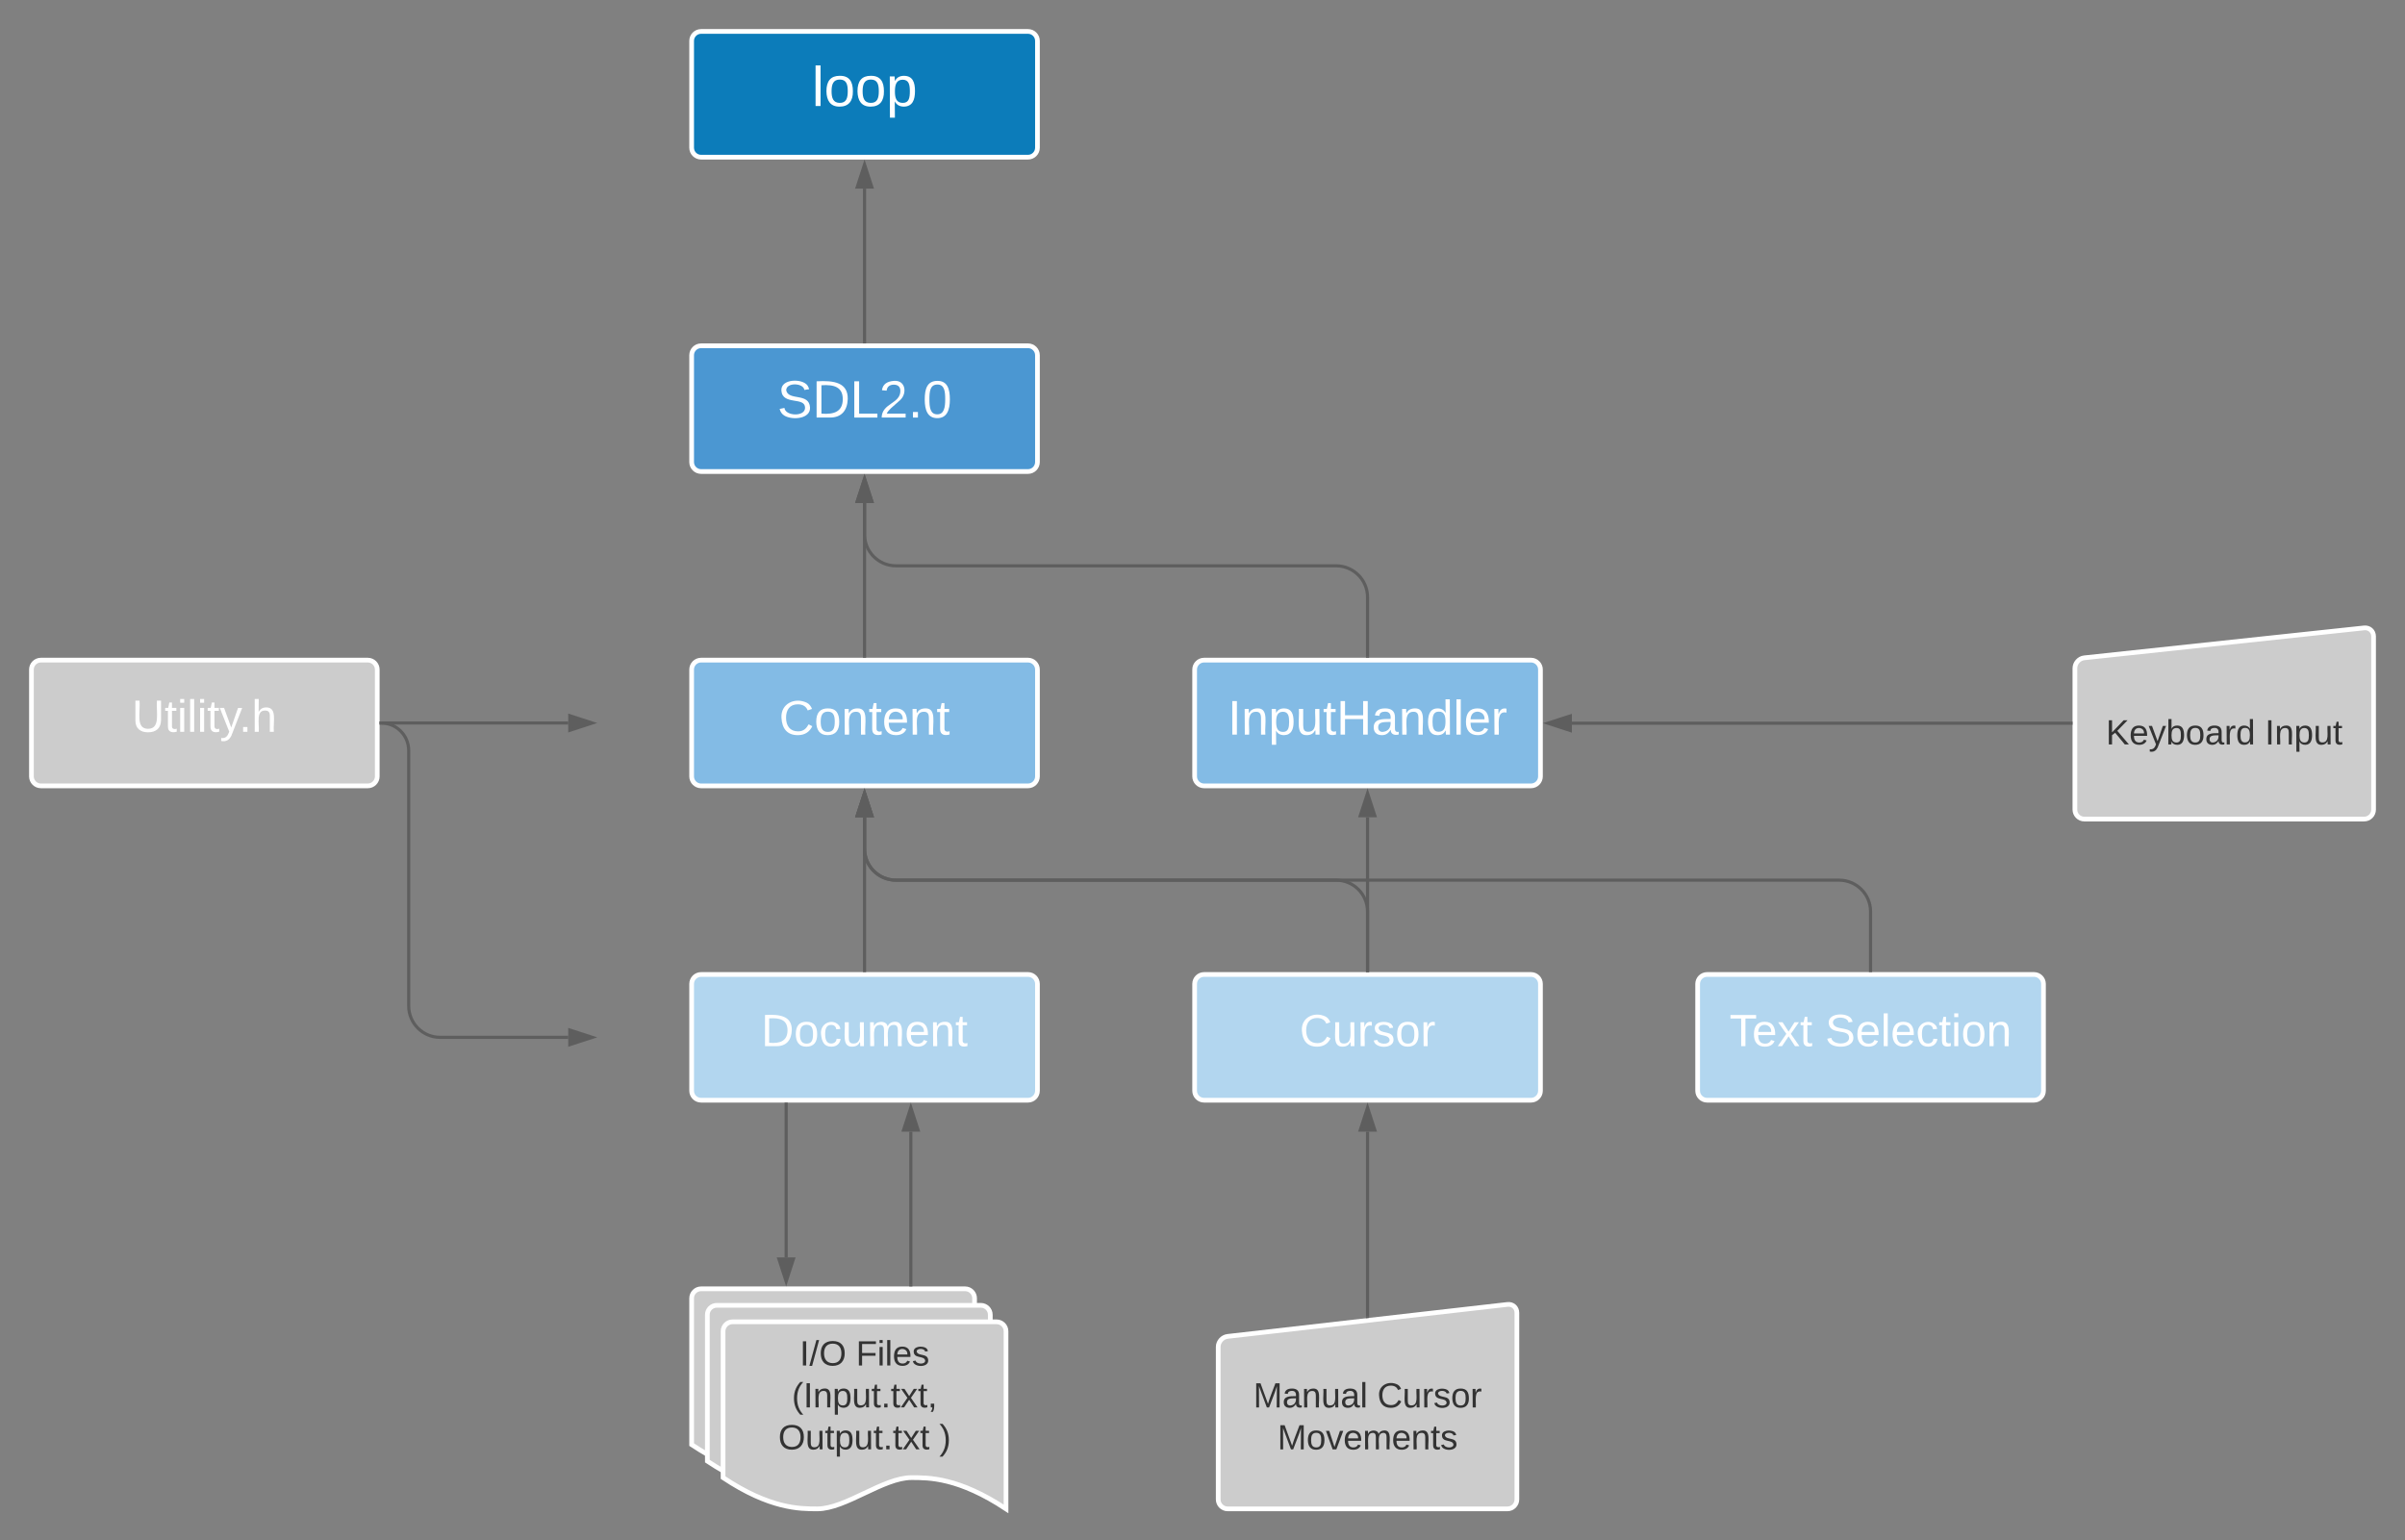 <svg xmlns="http://www.w3.org/2000/svg" xmlns:xlink="http://www.w3.org/1999/xlink" xmlns:lucid="lucid" width="1530" height="980"><rect width="100%" height="100%" fill="#808080" stroke="none"/><g transform="translate(-260 -138.5)" lucid:page-tab-id="0_0"><path d="M700 164.5c0-3.3 2.7-6 6-6h208c3.3 0 6 2.7 6 6v68c0 3.3-2.7 6-6 6H706c-3.3 0-6-2.7-6-6z" stroke="#fff" stroke-width="3" fill="#0c7cba"/><use xlink:href="#a" transform="matrix(1,0,0,1,712,170.5) translate(64.469 35.444)"/><path d="M700 564.5c0-3.3 2.7-6 6-6h208c3.3 0 6 2.7 6 6v68c0 3.3-2.7 6-6 6H706c-3.3 0-6-2.7-6-6z" stroke="#fff" stroke-width="3" fill="#83bbe5"/><use xlink:href="#b" transform="matrix(1,0,0,1,712,570.5) translate(43.599 35.389)"/><path d="M700 764.5c0-3.3 2.7-6 6-6h208c3.3 0 6 2.7 6 6v68c0 3.3-2.7 6-6 6H706c-3.3 0-6-2.7-6-6z" stroke="#fff" stroke-width="3" fill="#b2d6ef"/><use xlink:href="#c" transform="matrix(1,0,0,1,712,770.5) translate(32.278 33.611)"/><path d="M810 756v-97.5" stroke="#5e5e5e" stroke-width="2" fill="none"/><path d="M811 757h-2v-1.03h2z" fill="#5e5e5e"/><path d="M810 643.24l4.64 14.26h-9.28z" stroke="#5e5e5e" stroke-width="2" fill="#5e5e5e"/><path d="M1020 764.5c0-3.3 2.7-6 6-6h208c3.3 0 6 2.7 6 6v68c0 3.3-2.7 6-6 6h-208c-3.3 0-6-2.7-6-6z" stroke="#fff" stroke-width="3" fill="#b2d6ef"/><use xlink:href="#d" transform="matrix(1,0,0,1,1032,770.5) translate(54.787 33.611)"/><path d="M1130 756v-37.5c0-11.05-8.95-20-20-20H830c-11.05 0-20-8.95-20-20v-20" stroke="#5e5e5e" stroke-width="2" fill="none"/><path d="M1131 757h-2v-1.03h2z" fill="#5e5e5e"/><path d="M810 643.24l4.64 14.26h-9.28z" stroke="#5e5e5e" stroke-width="2" fill="#5e5e5e"/><path d="M280 564.5c0-3.3 2.7-6 6-6h208c3.3 0 6 2.7 6 6v68c0 3.3-2.7 6-6 6H286c-3.3 0-6-2.7-6-6z" stroke="#fff" stroke-width="3" fill="#ccc"/><use xlink:href="#e" transform="matrix(1,0,0,1,292,570.5) translate(51.898 33.611)"/><path d="M502.5 598.5h119" stroke="#5e5e5e" stroke-width="2" fill="none"/><path d="M502.53 599.5h-1.03v-2h1.03z" fill="#5e5e5e"/><path d="M636.76 598.5l-14.26 4.64v-9.28z" stroke="#5e5e5e" stroke-width="2" fill="#5e5e5e"/><path d="M502.5 598.5c9.66 0 17.5 7.84 17.5 17.5v162.5c0 11.05 8.95 20 20 20h81.5" stroke="#5e5e5e" stroke-width="2" fill="none"/><path d="M502.53 599.5h-1.03v-2h1.03z" fill="#5e5e5e"/><path d="M636.76 798.5l-14.26 4.64v-9.28z" stroke="#5e5e5e" stroke-width="2" fill="#5e5e5e"/><path d="M700 364.5c0-3.3 2.7-6 6-6h208c3.3 0 6 2.7 6 6v68c0 3.3-2.7 6-6 6H706c-3.3 0-6-2.7-6-6z" stroke="#fff" stroke-width="3" fill="#4b97d2"/><use xlink:href="#f" transform="matrix(1,0,0,1,712,370.5) translate(42.491 33.667)"/><path d="M810 556v-97.5" stroke="#5e5e5e" stroke-width="2" fill="none"/><path d="M811 557h-2v-1.03h2z" fill="#5e5e5e"/><path d="M810 443.24l4.64 14.26h-9.28z" stroke="#5e5e5e" stroke-width="2" fill="#5e5e5e"/><path d="M810 356v-97.5" stroke="#5e5e5e" stroke-width="2" fill="none"/><path d="M811 357h-2v-1.03h2z" fill="#5e5e5e"/><path d="M810 243.24l4.64 14.26h-9.28z" stroke="#5e5e5e" stroke-width="2" fill="#5e5e5e"/><path d="M700 964.5c0-3.3 2.7-6 6-6h168c3.3 0 6 2.7 6 6v113c-30.06-19.87-48.78-19.87-60.12-19.87-18 0-41.94 19.87-59.94 19.87-11.16 0-30.06 0-59.94-19.87z" stroke="#fff" stroke-width="3" fill="#ccc"/><path d="M710 975c0-3.3 2.7-6 6-6h168c3.3 0 6 2.7 6 6v113c-30.06-19.87-48.78-19.87-60.12-19.87-18 0-41.94 19.87-59.94 19.87-11.16 0-30.06 0-59.94-19.87z" stroke="#fff" stroke-width="3" fill="#ccc"/><path d="M720 985.5c0-3.3 2.7-6 6-6h168c3.3 0 6 2.7 6 6v113c-30.06-19.87-48.78-19.87-60.12-19.87-18 0-41.94 19.87-59.94 19.87-11.16 0-30.06 0-59.94-19.87z" stroke="#fff" stroke-width="3" fill="#ccc"/><use xlink:href="#g" transform="matrix(1,0,0,1,725,984.5) translate(43.735 22.778)"/><use xlink:href="#h" transform="matrix(1,0,0,1,725,984.5) translate(79.537 22.778)"/><use xlink:href="#i" transform="matrix(1,0,0,1,725,984.5) translate(38.735 49.444)"/><use xlink:href="#j" transform="matrix(1,0,0,1,725,984.5) translate(30.093 76.111)"/><use xlink:href="#k" transform="matrix(1,0,0,1,725,984.5) translate(132.562 76.111)"/><path d="M760.14 841v97.5" stroke="#5e5e5e" stroke-width="2" fill="none"/><path d="M761.14 841.03h-2V840h2z" fill="#5e5e5e"/><path d="M760.14 953.76l-4.64-14.26h9.27z" stroke="#5e5e5e" stroke-width="2" fill="#5e5e5e"/><path d="M839.45 956v-97.5" stroke="#5e5e5e" stroke-width="2" fill="none"/><path d="M840.45 957h-2v-1.03h2z" fill="#5e5e5e"/><path d="M839.45 843.24l4.63 14.26h-9.27z" stroke="#5e5e5e" stroke-width="2" fill="#5e5e5e"/><path d="M1035 995.45c0-3.3 2.67-6.3 5.96-6.68l178.08-20.34c3.3-.38 5.96 2 5.96 5.32v118.75c0 3.3-2.7 6-6 6h-178c-3.3 0-6-2.7-6-6z" stroke="#fff" stroke-width="3" fill="#ccc"/><use xlink:href="#l" transform="matrix(1,0,0,1,1040,994.542) translate(17.315 39.434)"/><use xlink:href="#m" transform="matrix(1,0,0,1,1040,994.542) translate(96.204 39.434)"/><use xlink:href="#n" transform="matrix(1,0,0,1,1040,994.542) translate(32.654 66.101)"/><path d="M1130 976.1V858.5" stroke="#5e5e5e" stroke-width="2" fill="none"/><path d="M1131 976.98l-2 .23v-1.13h2z" fill="#5e5e5e"/><path d="M1130 843.24l4.64 14.26h-9.28z" stroke="#5e5e5e" stroke-width="2" fill="#5e5e5e"/><path d="M1020 564.5c0-3.3 2.7-6 6-6h208c3.3 0 6 2.7 6 6v68c0 3.3-2.7 6-6 6h-208c-3.3 0-6-2.7-6-6z" stroke="#fff" stroke-width="3" fill="#83bbe5"/><use xlink:href="#o" transform="matrix(1,0,0,1,1032,570.5) translate(9.117 35.389)"/><path d="M1130 756v-97.5" stroke="#5e5e5e" stroke-width="2" fill="none"/><path d="M1131 757h-2v-1.03h2z" fill="#5e5e5e"/><path d="M1130 643.24l4.64 14.26h-9.28z" stroke="#5e5e5e" stroke-width="2" fill="#5e5e5e"/><path d="M1130 556v-37.5c0-11.05-8.95-20-20-20H830c-11.05 0-20-8.95-20-20v-20" stroke="#5e5e5e" stroke-width="2" fill="none"/><path d="M1131 557h-2v-1.03h2z" fill="#5e5e5e"/><path d="M810 443.24l4.64 14.26h-9.28z" stroke="#5e5e5e" stroke-width="2" fill="#5e5e5e"/><path d="M1580 563.67c0-3.32 2.67-6.3 5.97-6.64L1764.03 538c3.3-.34 5.97 2.06 5.97 5.38v110.25c0 3.3-2.7 6-6 6h-178c-3.3 0-6-2.7-6-6z" stroke="#fff" stroke-width="3" fill="#ccc"/><use xlink:href="#p" transform="matrix(1,0,0,1,1585,562.75) translate(14.722 49.403)"/><use xlink:href="#q" transform="matrix(1,0,0,1,1585,562.75) translate(115.895 49.403)"/><path d="M1577.5 598.63H1260" stroke="#5e5e5e" stroke-width="2" fill="none"/><path d="M1578.5 599.63h-1.03v-2h1.03z" fill="#5e5e5e"/><path d="M1244.74 598.63L1259 594v9.27z" stroke="#5e5e5e" stroke-width="2" fill="#5e5e5e"/><path d="M1340 764.5c0-3.3 2.7-6 6-6h208c3.3 0 6 2.7 6 6v68c0 3.3-2.7 6-6 6h-208c-3.3 0-6-2.7-6-6z" stroke="#fff" stroke-width="3" fill="#b2d6ef"/><g><use xlink:href="#r" transform="matrix(1,0,0,1,1352,770.5) translate(8.244 33.611)"/><use xlink:href="#s" transform="matrix(1,0,0,1,1352,770.5) translate(69.151 33.611)"/></g><path d="M1450 756v-37.5c0-11.05-8.95-20-20-20H830c-11.05 0-20-8.95-20-20v-20" stroke="#5e5e5e" stroke-width="2" fill="none"/><path d="M1451 757h-2v-1.03h2z" fill="#5e5e5e"/><path d="M810 643.24l4.64 14.26h-9.28z" stroke="#5e5e5e" stroke-width="2" fill="#5e5e5e"/><defs><path fill="#fff" d="M24 0v-261h32V0H24" id="t"/><path fill="#fff" d="M100-194c62-1 85 37 85 99 1 63-27 99-86 99S16-35 15-95c0-66 28-99 85-99zM99-20c44 1 53-31 53-75 0-43-8-75-51-75s-53 32-53 75 10 74 51 75" id="u"/><path fill="#fff" d="M115-194c55 1 70 41 70 98S169 2 115 4C84 4 66-9 55-30l1 105H24l-1-265h31l2 30c10-21 28-34 59-34zm-8 174c40 0 45-34 45-75s-6-73-45-74c-42 0-51 32-51 76 0 43 10 73 51 73" id="v"/><g id="a"><use transform="matrix(0.099,0,0,0.099,0,0)" xlink:href="#t"/><use transform="matrix(0.099,0,0,0.099,7.802,0)" xlink:href="#u"/><use transform="matrix(0.099,0,0,0.099,27.556,0)" xlink:href="#u"/><use transform="matrix(0.099,0,0,0.099,47.309,0)" xlink:href="#v"/></g><path fill="#fff" d="M212-179c-10-28-35-45-73-45-59 0-87 40-87 99 0 60 29 101 89 101 43 0 62-24 78-52l27 14C228-24 195 4 139 4 59 4 22-46 18-125c-6-104 99-153 187-111 19 9 31 26 39 46" id="w"/><path fill="#fff" d="M117-194c89-4 53 116 60 194h-32v-121c0-31-8-49-39-48C34-167 62-67 57 0H25l-1-190h30c1 10-1 24 2 32 11-22 29-35 61-36" id="x"/><path fill="#fff" d="M59-47c-2 24 18 29 38 22v24C64 9 27 4 27-40v-127H5v-23h24l9-43h21v43h35v23H59v120" id="y"/><path fill="#fff" d="M100-194c63 0 86 42 84 106H49c0 40 14 67 53 68 26 1 43-12 49-29l28 8c-11 28-37 45-77 45C44 4 14-33 15-96c1-61 26-98 85-98zm52 81c6-60-76-77-97-28-3 7-6 17-6 28h103" id="z"/><g id="b"><use transform="matrix(0.086,0,0,0.086,0,0)" xlink:href="#w"/><use transform="matrix(0.086,0,0,0.086,22.383,0)" xlink:href="#u"/><use transform="matrix(0.086,0,0,0.086,39.667,0)" xlink:href="#x"/><use transform="matrix(0.086,0,0,0.086,56.951,0)" xlink:href="#y"/><use transform="matrix(0.086,0,0,0.086,65.593,0)" xlink:href="#z"/><use transform="matrix(0.086,0,0,0.086,82.877,0)" xlink:href="#x"/><use transform="matrix(0.086,0,0,0.086,100.16,0)" xlink:href="#y"/></g><path fill="#fff" d="M30-248c118-7 216 8 213 122C240-48 200 0 122 0H30v-248zM63-27c89 8 146-16 146-99s-60-101-146-95v194" id="A"/><path fill="#fff" d="M96-169c-40 0-48 33-48 73s9 75 48 75c24 0 41-14 43-38l32 2c-6 37-31 61-74 61-59 0-76-41-82-99-10-93 101-131 147-64 4 7 5 14 7 22l-32 3c-4-21-16-35-41-35" id="B"/><path fill="#fff" d="M84 4C-5 8 30-112 23-190h32v120c0 31 7 50 39 49 72-2 45-101 50-169h31l1 190h-30c-1-10 1-25-2-33-11 22-28 36-60 37" id="C"/><path fill="#fff" d="M210-169c-67 3-38 105-44 169h-31v-121c0-29-5-50-35-48C34-165 62-65 56 0H25l-1-190h30c1 10-1 24 2 32 10-44 99-50 107 0 11-21 27-35 58-36 85-2 47 119 55 194h-31v-121c0-29-5-49-35-48" id="D"/><g id="c"><use transform="matrix(0.08,0,0,0.08,0,0)" xlink:href="#A"/><use transform="matrix(0.08,0,0,0.08,20.784,0)" xlink:href="#u"/><use transform="matrix(0.08,0,0,0.08,36.833,0)" xlink:href="#B"/><use transform="matrix(0.08,0,0,0.08,51.278,0)" xlink:href="#C"/><use transform="matrix(0.08,0,0,0.08,67.327,0)" xlink:href="#D"/><use transform="matrix(0.08,0,0,0.08,91.321,0)" xlink:href="#z"/><use transform="matrix(0.08,0,0,0.08,107.37,0)" xlink:href="#x"/><use transform="matrix(0.08,0,0,0.08,123.42,0)" xlink:href="#y"/></g><path fill="#fff" d="M114-163C36-179 61-72 57 0H25l-1-190h30c1 12-1 29 2 39 6-27 23-49 58-41v29" id="E"/><path fill="#fff" d="M135-143c-3-34-86-38-87 0 15 53 115 12 119 90S17 21 10-45l28-5c4 36 97 45 98 0-10-56-113-15-118-90-4-57 82-63 122-42 12 7 21 19 24 35" id="F"/><g id="d"><use transform="matrix(0.08,0,0,0.08,0,0)" xlink:href="#w"/><use transform="matrix(0.08,0,0,0.08,20.784,0)" xlink:href="#C"/><use transform="matrix(0.08,0,0,0.08,36.833,0)" xlink:href="#E"/><use transform="matrix(0.08,0,0,0.08,46.383,0)" xlink:href="#F"/><use transform="matrix(0.08,0,0,0.08,60.827,0)" xlink:href="#u"/><use transform="matrix(0.08,0,0,0.08,76.877,0)" xlink:href="#E"/></g><path fill="#fff" d="M232-93c-1 65-40 97-104 97C67 4 28-28 28-90v-158h33c8 89-33 224 67 224 102 0 64-133 71-224h33v155" id="G"/><path fill="#fff" d="M24-231v-30h32v30H24zM24 0v-190h32V0H24" id="H"/><path fill="#fff" d="M179-190L93 31C79 59 56 82 12 73V49c39 6 53-20 64-50L1-190h34L92-34l54-156h33" id="I"/><path fill="#fff" d="M33 0v-38h34V0H33" id="J"/><path fill="#fff" d="M106-169C34-169 62-67 57 0H25v-261h32l-1 103c12-21 28-36 61-36 89 0 53 116 60 194h-32v-121c2-32-8-49-39-48" id="K"/><g id="e"><use transform="matrix(0.08,0,0,0.08,0,0)" xlink:href="#G"/><use transform="matrix(0.08,0,0,0.08,20.784,0)" xlink:href="#y"/><use transform="matrix(0.08,0,0,0.08,28.809,0)" xlink:href="#H"/><use transform="matrix(0.08,0,0,0.08,35.148,0)" xlink:href="#t"/><use transform="matrix(0.08,0,0,0.08,41.488,0)" xlink:href="#H"/><use transform="matrix(0.08,0,0,0.08,47.827,0)" xlink:href="#y"/><use transform="matrix(0.08,0,0,0.08,55.852,0)" xlink:href="#I"/><use transform="matrix(0.08,0,0,0.08,68.13,0)" xlink:href="#J"/><use transform="matrix(0.08,0,0,0.08,76.154,0)" xlink:href="#K"/></g><path fill="#fff" d="M185-189c-5-48-123-54-124 2 14 75 158 14 163 119 3 78-121 87-175 55-17-10-28-26-33-46l33-7c5 56 141 63 141-1 0-78-155-14-162-118-5-82 145-84 179-34 5 7 8 16 11 25" id="L"/><path fill="#fff" d="M30 0v-248h33v221h125V0H30" id="M"/><path fill="#fff" d="M101-251c82-7 93 87 43 132L82-64C71-53 59-42 53-27h129V0H18c2-99 128-94 128-182 0-28-16-43-45-43s-46 15-49 41l-32-3c6-41 34-60 81-64" id="N"/><path fill="#fff" d="M101-251c68 0 85 55 85 127S166 4 100 4C33 4 14-52 14-124c0-73 17-127 87-127zm-1 229c47 0 54-49 54-102s-4-102-53-102c-51 0-55 48-55 102 0 53 5 102 54 102" id="O"/><g id="f"><use transform="matrix(0.093,0,0,0.093,0,0)" xlink:href="#L"/><use transform="matrix(0.093,0,0,0.093,22.222,0)" xlink:href="#A"/><use transform="matrix(0.093,0,0,0.093,46.204,0)" xlink:href="#M"/><use transform="matrix(0.093,0,0,0.093,64.722,0)" xlink:href="#N"/><use transform="matrix(0.093,0,0,0.093,83.241,0)" xlink:href="#J"/><use transform="matrix(0.093,0,0,0.093,92.5,0)" xlink:href="#O"/></g><path fill="#333" d="M33 0v-248h34V0H33" id="P"/><path fill="#333" d="M0 4l72-265h28L28 4H0" id="Q"/><path fill="#333" d="M140-251c81 0 123 46 123 126C263-46 219 4 140 4 59 4 17-45 17-125s42-126 123-126zm0 227c63 0 89-41 89-101s-29-99-89-99c-61 0-89 39-89 99S79-25 140-24" id="R"/><g id="g"><use transform="matrix(0.062,0,0,0.062,0,0)" xlink:href="#P"/><use transform="matrix(0.062,0,0,0.062,6.173,0)" xlink:href="#Q"/><use transform="matrix(0.062,0,0,0.062,12.346,0)" xlink:href="#R"/></g><path fill="#333" d="M63-220v92h138v28H63V0H30v-248h175v28H63" id="S"/><path fill="#333" d="M24-231v-30h32v30H24zM24 0v-190h32V0H24" id="T"/><path fill="#333" d="M24 0v-261h32V0H24" id="U"/><path fill="#333" d="M100-194c63 0 86 42 84 106H49c0 40 14 67 53 68 26 1 43-12 49-29l28 8c-11 28-37 45-77 45C44 4 14-33 15-96c1-61 26-98 85-98zm52 81c6-60-76-77-97-28-3 7-6 17-6 28h103" id="V"/><path fill="#333" d="M135-143c-3-34-86-38-87 0 15 53 115 12 119 90S17 21 10-45l28-5c4 36 97 45 98 0-10-56-113-15-118-90-4-57 82-63 122-42 12 7 21 19 24 35" id="W"/><g id="h"><use transform="matrix(0.062,0,0,0.062,0,0)" xlink:href="#S"/><use transform="matrix(0.062,0,0,0.062,13.519,0)" xlink:href="#T"/><use transform="matrix(0.062,0,0,0.062,18.395,0)" xlink:href="#U"/><use transform="matrix(0.062,0,0,0.062,23.272,0)" xlink:href="#V"/><use transform="matrix(0.062,0,0,0.062,35.617,0)" xlink:href="#W"/></g><path fill="#333" d="M87 75C49 33 22-17 22-94c0-76 28-126 65-167h31c-38 41-64 92-64 168S80 34 118 75H87" id="X"/><path fill="#333" d="M117-194c89-4 53 116 60 194h-32v-121c0-31-8-49-39-48C34-167 62-67 57 0H25l-1-190h30c1 10-1 24 2 32 11-22 29-35 61-36" id="Y"/><path fill="#333" d="M115-194c55 1 70 41 70 98S169 2 115 4C84 4 66-9 55-30l1 105H24l-1-265h31l2 30c10-21 28-34 59-34zm-8 174c40 0 45-34 45-75s-6-73-45-74c-42 0-51 32-51 76 0 43 10 73 51 73" id="Z"/><path fill="#333" d="M84 4C-5 8 30-112 23-190h32v120c0 31 7 50 39 49 72-2 45-101 50-169h31l1 190h-30c-1-10 1-25-2-33-11 22-28 36-60 37" id="aa"/><path fill="#333" d="M59-47c-2 24 18 29 38 22v24C64 9 27 4 27-40v-127H5v-23h24l9-43h21v43h35v23H59v120" id="ab"/><path fill="#333" d="M33 0v-38h34V0H33" id="ac"/><path fill="#333" d="M141 0L90-78 38 0H4l68-98-65-92h35l48 74 47-74h35l-64 92 68 98h-35" id="ad"/><path fill="#333" d="M68-38c1 34 0 65-14 84H32c9-13 17-26 17-46H33v-38h35" id="ae"/><g id="i"><use transform="matrix(0.062,0,0,0.062,0,0)" xlink:href="#X"/><use transform="matrix(0.062,0,0,0.062,7.346,0)" xlink:href="#P"/><use transform="matrix(0.062,0,0,0.062,13.519,0)" xlink:href="#Y"/><use transform="matrix(0.062,0,0,0.062,25.864,0)" xlink:href="#Z"/><use transform="matrix(0.062,0,0,0.062,38.21,0)" xlink:href="#aa"/><use transform="matrix(0.062,0,0,0.062,50.556,0)" xlink:href="#ab"/><use transform="matrix(0.062,0,0,0.062,56.728,0)" xlink:href="#ac"/><use transform="matrix(0.062,0,0,0.062,62.901,0)" xlink:href="#ab"/><use transform="matrix(0.062,0,0,0.062,69.074,0)" xlink:href="#ad"/><use transform="matrix(0.062,0,0,0.062,80.185,0)" xlink:href="#ab"/><use transform="matrix(0.062,0,0,0.062,86.358,0)" xlink:href="#ae"/></g><g id="j"><use transform="matrix(0.062,0,0,0.062,0,0)" xlink:href="#R"/><use transform="matrix(0.062,0,0,0.062,17.284,0)" xlink:href="#aa"/><use transform="matrix(0.062,0,0,0.062,29.63,0)" xlink:href="#ab"/><use transform="matrix(0.062,0,0,0.062,35.802,0)" xlink:href="#Z"/><use transform="matrix(0.062,0,0,0.062,48.148,0)" xlink:href="#aa"/><use transform="matrix(0.062,0,0,0.062,60.494,0)" xlink:href="#ab"/><use transform="matrix(0.062,0,0,0.062,66.667,0)" xlink:href="#ac"/><use transform="matrix(0.062,0,0,0.062,72.84,0)" xlink:href="#ab"/><use transform="matrix(0.062,0,0,0.062,79.012,0)" xlink:href="#ad"/><use transform="matrix(0.062,0,0,0.062,90.123,0)" xlink:href="#ab"/></g><path fill="#333" d="M33-261c38 41 65 92 65 168S71 34 33 75H2C39 34 66-17 66-93S39-220 2-261h31" id="af"/><use transform="matrix(0.062,0,0,0.062,0,0)" xlink:href="#af" id="k"/><path fill="#333" d="M240 0l2-218c-23 76-54 145-80 218h-23L58-218 59 0H30v-248h44l77 211c21-75 51-140 76-211h43V0h-30" id="ag"/><path fill="#333" d="M141-36C126-15 110 5 73 4 37 3 15-17 15-53c-1-64 63-63 125-63 3-35-9-54-41-54-24 1-41 7-42 31l-33-3c5-37 33-52 76-52 45 0 72 20 72 64v82c-1 20 7 32 28 27v20c-31 9-61-2-59-35zM48-53c0 20 12 33 32 33 41-3 63-29 60-74-43 2-92-5-92 41" id="ah"/><g id="l"><use transform="matrix(0.062,0,0,0.062,0,0)" xlink:href="#ag"/><use transform="matrix(0.062,0,0,0.062,18.457,0)" xlink:href="#ah"/><use transform="matrix(0.062,0,0,0.062,30.802,0)" xlink:href="#Y"/><use transform="matrix(0.062,0,0,0.062,43.148,0)" xlink:href="#aa"/><use transform="matrix(0.062,0,0,0.062,55.494,0)" xlink:href="#ah"/><use transform="matrix(0.062,0,0,0.062,67.84,0)" xlink:href="#U"/></g><path fill="#333" d="M212-179c-10-28-35-45-73-45-59 0-87 40-87 99 0 60 29 101 89 101 43 0 62-24 78-52l27 14C228-24 195 4 139 4 59 4 22-46 18-125c-6-104 99-153 187-111 19 9 31 26 39 46" id="ai"/><path fill="#333" d="M114-163C36-179 61-72 57 0H25l-1-190h30c1 12-1 29 2 39 6-27 23-49 58-41v29" id="aj"/><path fill="#333" d="M100-194c62-1 85 37 85 99 1 63-27 99-86 99S16-35 15-95c0-66 28-99 85-99zM99-20c44 1 53-31 53-75 0-43-8-75-51-75s-53 32-53 75 10 74 51 75" id="ak"/><g id="m"><use transform="matrix(0.062,0,0,0.062,0,0)" xlink:href="#ai"/><use transform="matrix(0.062,0,0,0.062,15.988,0)" xlink:href="#aa"/><use transform="matrix(0.062,0,0,0.062,28.333,0)" xlink:href="#aj"/><use transform="matrix(0.062,0,0,0.062,35.679,0)" xlink:href="#W"/><use transform="matrix(0.062,0,0,0.062,46.79,0)" xlink:href="#ak"/><use transform="matrix(0.062,0,0,0.062,59.136,0)" xlink:href="#aj"/></g><path fill="#333" d="M108 0H70L1-190h34L89-25l56-165h34" id="al"/><path fill="#333" d="M210-169c-67 3-38 105-44 169h-31v-121c0-29-5-50-35-48C34-165 62-65 56 0H25l-1-190h30c1 10-1 24 2 32 10-44 99-50 107 0 11-21 27-35 58-36 85-2 47 119 55 194h-31v-121c0-29-5-49-35-48" id="am"/><g id="n"><use transform="matrix(0.062,0,0,0.062,0,0)" xlink:href="#ag"/><use transform="matrix(0.062,0,0,0.062,18.457,0)" xlink:href="#ak"/><use transform="matrix(0.062,0,0,0.062,30.802,0)" xlink:href="#al"/><use transform="matrix(0.062,0,0,0.062,41.914,0)" xlink:href="#V"/><use transform="matrix(0.062,0,0,0.062,54.259,0)" xlink:href="#am"/><use transform="matrix(0.062,0,0,0.062,72.716,0)" xlink:href="#V"/><use transform="matrix(0.062,0,0,0.062,85.062,0)" xlink:href="#Y"/><use transform="matrix(0.062,0,0,0.062,97.407,0)" xlink:href="#ab"/><use transform="matrix(0.062,0,0,0.062,103.58,0)" xlink:href="#W"/></g><path fill="#fff" d="M33 0v-248h34V0H33" id="an"/><path fill="#fff" d="M197 0v-115H63V0H30v-248h33v105h134v-105h34V0h-34" id="ao"/><path fill="#fff" d="M141-36C126-15 110 5 73 4 37 3 15-17 15-53c-1-64 63-63 125-63 3-35-9-54-41-54-24 1-41 7-42 31l-33-3c5-37 33-52 76-52 45 0 72 20 72 64v82c-1 20 7 32 28 27v20c-31 9-61-2-59-35zM48-53c0 20 12 33 32 33 41-3 63-29 60-74-43 2-92-5-92 41" id="ap"/><path fill="#fff" d="M85-194c31 0 48 13 60 33l-1-100h32l1 261h-30c-2-10 0-23-3-31C134-8 116 4 85 4 32 4 16-35 15-94c0-66 23-100 70-100zm9 24c-40 0-46 34-46 75 0 40 6 74 45 74 42 0 51-32 51-76 0-42-9-74-50-73" id="aq"/><g id="o"><use transform="matrix(0.086,0,0,0.086,0,0)" xlink:href="#an"/><use transform="matrix(0.086,0,0,0.086,8.642,0)" xlink:href="#x"/><use transform="matrix(0.086,0,0,0.086,25.926,0)" xlink:href="#v"/><use transform="matrix(0.086,0,0,0.086,43.21,0)" xlink:href="#C"/><use transform="matrix(0.086,0,0,0.086,60.494,0)" xlink:href="#y"/><use transform="matrix(0.086,0,0,0.086,69.136,0)" xlink:href="#ao"/><use transform="matrix(0.086,0,0,0.086,91.519,0)" xlink:href="#ap"/><use transform="matrix(0.086,0,0,0.086,108.802,0)" xlink:href="#x"/><use transform="matrix(0.086,0,0,0.086,126.086,0)" xlink:href="#aq"/><use transform="matrix(0.086,0,0,0.086,143.37,0)" xlink:href="#t"/><use transform="matrix(0.086,0,0,0.086,150.198,0)" xlink:href="#z"/><use transform="matrix(0.086,0,0,0.086,167.481,0)" xlink:href="#E"/></g><path fill="#333" d="M194 0L95-120 63-95V0H30v-248h33v124l119-124h40L117-140 236 0h-42" id="ar"/><path fill="#333" d="M179-190L93 31C79 59 56 82 12 73V49c39 6 53-20 64-50L1-190h34L92-34l54-156h33" id="as"/><path fill="#333" d="M115-194c53 0 69 39 70 98 0 66-23 100-70 100C84 3 66-7 56-30L54 0H23l1-261h32v101c10-23 28-34 59-34zm-8 174c40 0 45-34 45-75 0-40-5-75-45-74-42 0-51 32-51 76 0 43 10 73 51 73" id="at"/><path fill="#333" d="M85-194c31 0 48 13 60 33l-1-100h32l1 261h-30c-2-10 0-23-3-31C134-8 116 4 85 4 32 4 16-35 15-94c0-66 23-100 70-100zm9 24c-40 0-46 34-46 75 0 40 6 74 45 74 42 0 51-32 51-76 0-42-9-74-50-73" id="au"/><g id="p"><use transform="matrix(0.062,0,0,0.062,0,0)" xlink:href="#ar"/><use transform="matrix(0.062,0,0,0.062,14.815,0)" xlink:href="#V"/><use transform="matrix(0.062,0,0,0.062,27.16,0)" xlink:href="#as"/><use transform="matrix(0.062,0,0,0.062,38.272,0)" xlink:href="#at"/><use transform="matrix(0.062,0,0,0.062,50.617,0)" xlink:href="#ak"/><use transform="matrix(0.062,0,0,0.062,62.963,0)" xlink:href="#ah"/><use transform="matrix(0.062,0,0,0.062,75.309,0)" xlink:href="#aj"/><use transform="matrix(0.062,0,0,0.062,82.654,0)" xlink:href="#au"/></g><g id="q"><use transform="matrix(0.062,0,0,0.062,0,0)" xlink:href="#P"/><use transform="matrix(0.062,0,0,0.062,6.173,0)" xlink:href="#Y"/><use transform="matrix(0.062,0,0,0.062,18.519,0)" xlink:href="#Z"/><use transform="matrix(0.062,0,0,0.062,30.864,0)" xlink:href="#aa"/><use transform="matrix(0.062,0,0,0.062,43.21,0)" xlink:href="#ab"/></g><path fill="#fff" d="M127-220V0H93v-220H8v-28h204v28h-85" id="av"/><path fill="#fff" d="M141 0L90-78 38 0H4l68-98-65-92h35l48 74 47-74h35l-64 92 68 98h-35" id="aw"/><g id="r"><use transform="matrix(0.08,0,0,0.08,0,0)" xlink:href="#av"/><use transform="matrix(0.08,0,0,0.08,14.364,0)" xlink:href="#z"/><use transform="matrix(0.08,0,0,0.08,30.414,0)" xlink:href="#aw"/><use transform="matrix(0.08,0,0,0.08,44.858,0)" xlink:href="#y"/></g><g id="s"><use transform="matrix(0.08,0,0,0.08,0,0)" xlink:href="#L"/><use transform="matrix(0.08,0,0,0.08,19.259,0)" xlink:href="#z"/><use transform="matrix(0.08,0,0,0.08,35.309,0)" xlink:href="#t"/><use transform="matrix(0.08,0,0,0.08,41.648,0)" xlink:href="#z"/><use transform="matrix(0.08,0,0,0.08,57.698,0)" xlink:href="#B"/><use transform="matrix(0.08,0,0,0.08,72.142,0)" xlink:href="#y"/><use transform="matrix(0.08,0,0,0.08,80.167,0)" xlink:href="#H"/><use transform="matrix(0.08,0,0,0.08,86.506,0)" xlink:href="#u"/><use transform="matrix(0.08,0,0,0.08,102.556,0)" xlink:href="#x"/></g></defs></g></svg>